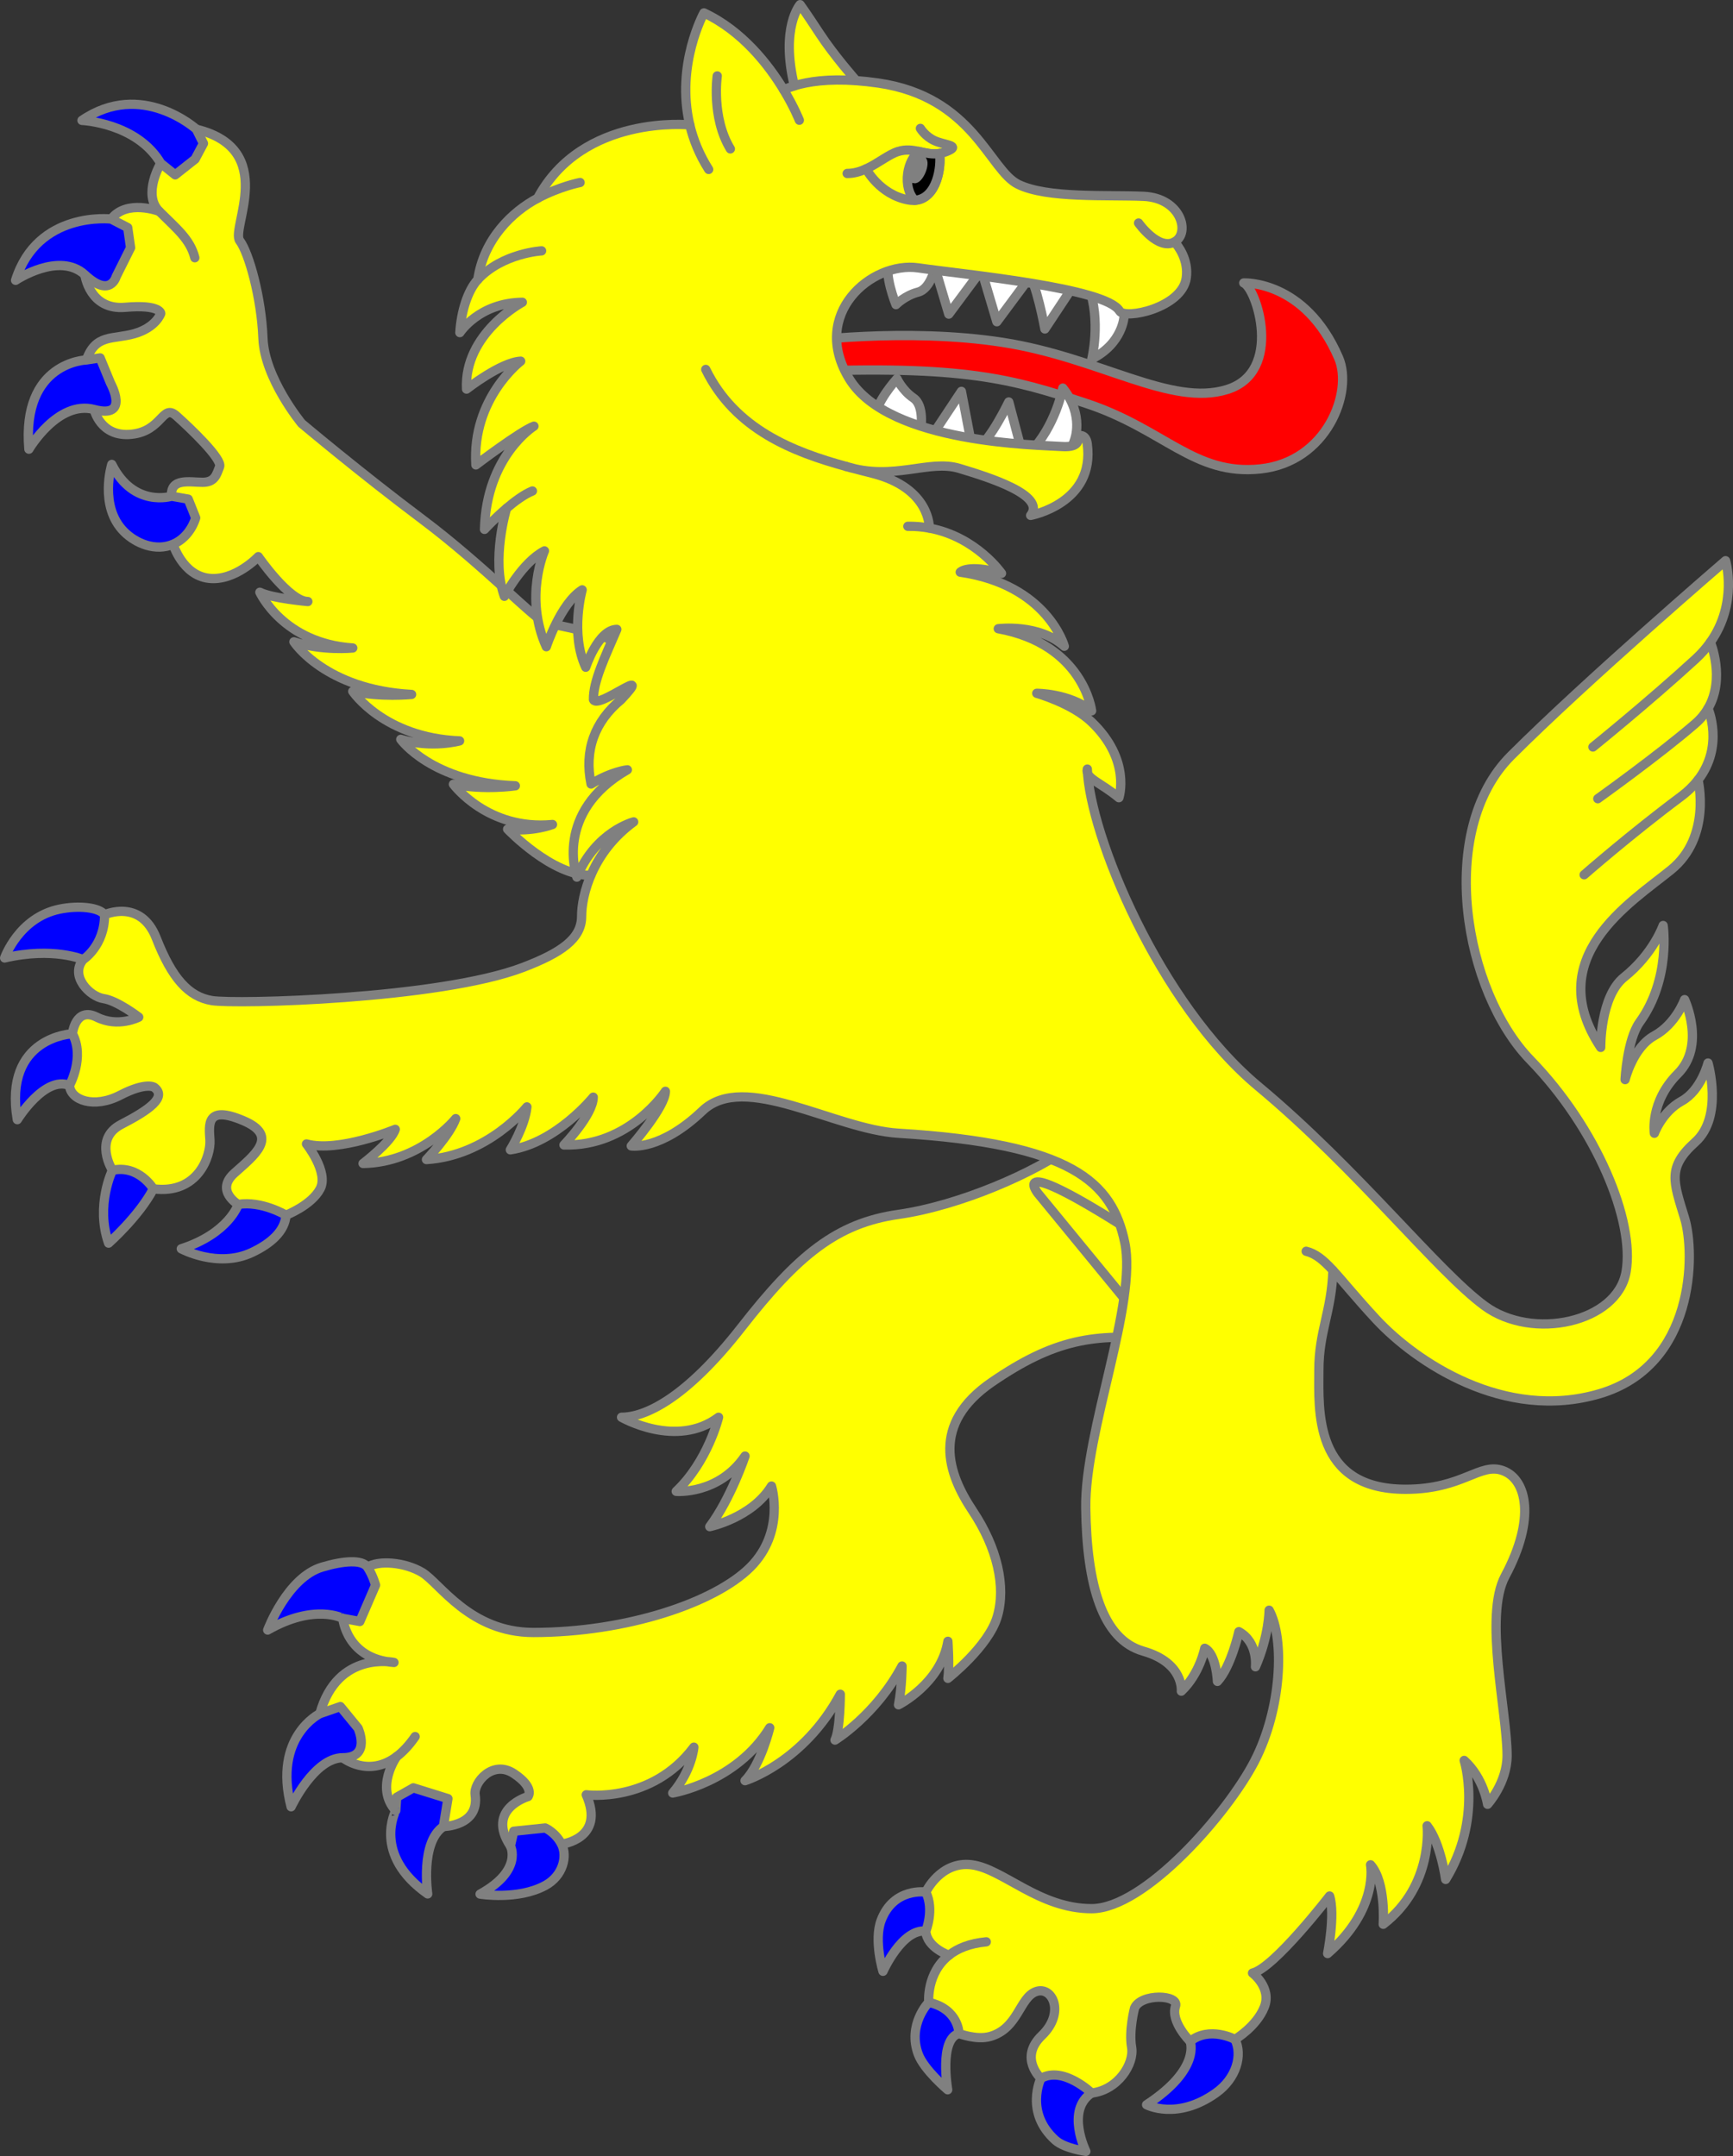 <?xml version="1.0" encoding="UTF-8" standalone="no"?>
<svg
   xmlns:dc="http://purl.org/dc/elements/1.1/"
   xmlns:cc="http://creativecommons.org/ns#"
   xmlns:rdf="http://www.w3.org/1999/02/22-rdf-syntax-ns#"
   xmlns:svg="http://www.w3.org/2000/svg"
   xmlns="http://www.w3.org/2000/svg"
   id="svg20"
   height="639.679"
   width="514.211"
   version="1.0">
  <rect width="100%" height="100%" fill="#333333" stroke="none"/>
  <defs
     id="defs29" />
  <g
     style="stroke-width:2.75;stroke-linecap:round;stroke-linejoin:round"
     transform="translate(-40.52,-48.839)"
     id="Wolf">
    <path
       style="fill:#ffff00;stroke:#808080"
       id="path2962"
       d="m 358.414,388.733 c -10.368,7.845 -32.976,17.796 -51.296,20.412 -18.319,2.616 -29.834,12.039 -46.583,33.498 -16.75,21.46 -28.787,26.694 -35.592,26.694 0,0 16.227,9.421 28.788,0 0,0 -3.14,13.085 -12.562,21.983 0,0 12.562,1.048 20.413,-10.468 0,0 -4.188,12.561 -10.469,20.935 0,0 12.563,-2.617 18.319,-12.039 0,0 4.187,13.608 -6.281,24.077 -10.468,10.469 -36.634,19.366 -64.379,19.366 -18.843,0 -27.741,-14.656 -32.975,-17.796 -5.234,-3.14 -13.085,-3.665 -16.225,-1.571 0,0 -1.046,8.897 -7.327,15.179 0,0 1.046,12.04 15.179,13.086 0,0 -16.75,-3.665 -21.983,15.179 0,0 7.852,3.142 6.804,13.086 0,0 7.469,6.047 15.958,-0.333 0,0 -6.538,9.23 -0.257,16.035 0,0 9.945,-3.664 14.133,4.711 0,0 10.753,-0.094 9.421,-9.421 -0.523,-3.664 5.233,-10.467 11.515,-6.28 6.282,4.187 4.188,6.803 4.188,6.803 0,0 -12.562,3.664 -5.234,14.656 0,0 7.327,-5.234 15.179,-0.523 0,0 13.085,-1.571 7.327,-14.656 0,0 19.367,2.617 31.929,-14.133 0,0 -0.524,6.804 -6.281,13.609 0,0 18.843,-3.14 28.788,-19.366 0,0 -2.617,10.991 -7.327,15.702 0,0 17.272,-5.233 28.264,-25.647 0,0 0,10.467 -1.57,13.608 0,0 12.039,-7.327 19.89,-21.983 0,0 -0.001,6.281 -1.048,11.515 0,0 12.562,-6.281 14.656,-18.843 0,0 0.523,7.328 0,10.992 0,0 12.037,-9.422 14.656,-18.319 2.618,-8.897 0,-20.413 -7.327,-31.404 -7.327,-10.991 -12.561,-25.646 5.759,-38.208 18.319,-12.563 30.358,-14.657 50.248,-12.563 19.89,2.094 -7.332,-72.232 -26.698,-57.576 z" />
    <path
       style="fill:#ffff00;stroke:#808080"
       id="path2964"
       d="m 377.255,437.932 -28.788,-35.069 c 0,0 -10.047,-12.927 28.788,12.039 7.328,4.711 0,23.031 0,23.031 z" />
    <path
       style="fill:#ffff00;stroke:#808080"
       id="path2974"
       d="m 236.619,244.768 c 0,0 -13.549,-7.62 -33.999,-11.026 -2.757,-0.46 -18.377,-16.999 -36.755,-30.782 -18.377,-13.783 -35.836,-28.485 -35.836,-28.485 0,0 -11.026,-13.324 -11.486,-25.269 -0.46,-11.945 -4.136,-25.269 -6.892,-28.944 -2.756,-3.675 11.486,-27.107 -12.864,-33.08 0,0 -3.216,9.649 -10.567,10.108 0,0 -5.513,9.188 -0.46,14.242 0,0 -9.649,-3.676 -14.243,2.298 0,0 0.46,11.026 -7.811,16.54 0,0 1.377,10.567 11.945,9.648 10.568,-0.919 10.568,1.838 10.568,1.838 0,0 -1.377,4.135 -7.811,5.973 -6.433,1.838 -11.487,0 -14.243,7.811 0,0 5.514,5.513 2.298,14.702 0,0 1.837,8.27 11.026,7.351 9.189,-0.919 9.188,-9.189 13.324,-5.513 4.136,3.676 13.783,12.864 12.864,15.162 -0.919,2.298 -1.379,4.594 -5.054,4.594 -3.675,0 -9.648,-1.379 -9.188,4.135 0,0 5.513,7.811 0.46,14.243 0,0 2.756,9.188 10.567,10.107 7.811,0.919 14.702,-6.432 14.702,-6.432 0,0 9.189,13.324 14.702,13.324 0,0 -10.567,-0.919 -14.242,-2.757 0,0 6.892,15.162 27.565,16.54 0,0 -9.188,0.919 -17.458,-1.838 0,0 9.188,14.242 34.917,15.62 0,0 -9.189,0.919 -17.458,-0.919 0,0 9.189,13.782 31.701,14.701 0,0 -8.27,2.298 -17.459,-0.46 0,0 9.189,12.864 33.999,13.783 0,0 -9.188,1.379 -18.377,-0.46 0,0 10.107,13.783 29.404,11.945 0,0 -5.973,2.298 -13.324,1.379 0,0 13.146,13.889 24.771,13.708 l 37.107,-3.024 17.479,-60.037 z" />
    <g
       style="stroke:#808080"
       id="armed">
      <g
         id="Claws-Back-R"
         style="fill:#0000ff;stroke:#808080">
        <path
           d="m 135.44,557.27 c 0,0 -13.964,6.775 -8.544,27.633 0,0 6.809,-14.547 15.35,-14.547 8.541,0 4.524,-8.775 4.524,-8.775 l -5.256,-6.406 z"
           id="path2954"
           style="fill:#0000ff;stroke:#808080" />
        <path
           d="m 119.948,532.469 c 0,0 5.812,-15.596 16.138,-18.672 6.268,-1.868 11.903,-2.341 13.486,0.03 1.583,2.37 2.384,5.305 2.384,5.305 l -4.668,10.802 -5.044,-0.928 c 10e-4,0 -8.292,-4.538 -22.296,3.463 z"
           id="path2956"
           style="fill:#0000ff;stroke:#808080" />
        <path
           d="m 191.969,596.526 c 0,0 3.849,7.21 -9,14.287 0,0 11.173,1.862 19.324,-2.549 5.322,-2.88 6.649,-8.739 4.855,-12.26 -1.795,-3.521 -4.855,-4.81 -4.855,-4.81 l -9.341,0.967 z"
           id="path2958"
           style="fill:#0000ff;stroke:#808080" />
        <path
           d="m 167.427,610.759 c 0,0 -2.284,-15.323 4.652,-19.99 l 1.35,-8.284 -10.27,-3.201 -4.934,2.801 -0.278,3.973 c -0.001,-10e-4 -7.059,13.097 9.479,24.7 z"
           id="path2960"
           style="fill:#0000ff;stroke:#808080" />
      </g>
      <g
         id="Claws-Front-R"
         style="fill:#0000ff;stroke:#808080">
        <path
           d="m 98.788,87.181 c 0,0 -16.231,-14.741 -33.945,-2.621 0,0 16.258,0.688 23.379,12.729 l 4.28,3.432 5.904,-4.662 2.486,-4.662 z"
           id="path2966"
           style="fill:#0000ff;stroke:#808080" />
        <path
           d="m 78.412,116.365 -4.893,-2.536 c 0,0 -21.836,-2.582 -28.376,18.176 0,0 12.98,-8.675 20.566,-1.636 7.585,7.04 9.292,0.498 9.292,0.498 l 4.265,-8.531 z"
           id="path2968"
           style="fill:#0000ff;stroke:#808080" />
        <path
           d="m 66.167,155.637 c 0,0 -19.275,0.488 -17.073,26.47 0,0 8.581,-14.631 19.37,-11.769 10.79,2.862 4.85,-7.828 4.85,-7.828 l -3.082,-7.487 z"
           id="path2970"
           style="fill:#0000ff;stroke:#808080" />
        <path
           d="m 91.436,196.067 c 0,0 -11.247,3.556 -17.746,-9.444 0,0 -3.893,12.435 3.647,19.975 3.487,3.487 9.327,5.932 14.559,3.711 5.232,-2.22 6.685,-7.833 6.685,-7.833 l -2.219,-5.548 z"
           id="path2972"
           style="fill:#0000ff;stroke:#808080" />
      </g>
      <g
         id="Claws-Front-L"
         style="fill:#0000ff;stroke:#808080">
        <path
           d="m 65.188,333.555 c 0,0 -8.822,-3.863 -23.293,-0.494 0,0 4.188,-11.975 16.256,-14.471 5.749,-1.189 11.818,-0.528 13.405,1.653 1.587,2.18 3.247,7.665 3.247,7.665 l -4.758,7.533 z"
           id="path3000"
           style="fill:#0000ff;stroke:#808080" />
        <path
           d="m 62.004,355.55 c 0,0 -20.529,0.886 -16.346,25.485 0,0 8.114,-13.16 15.477,-10.147 7.364,3.013 6.612,-4.579 6.612,-4.579 l -0.836,-9.204 z"
           id="path3002"
           style="fill:#0000ff;stroke:#808080" />
        <path
           d="m 73.87,396.065 c 0,0 -5.073,10.399 -1.128,21.61 0,0 8.97,-7.91 13.283,-16.112 4.327,-8.227 0.136,-5.755 0.136,-5.755 l -7.266,-4.152 z"
           id="path3004"
           style="fill:#0000ff;stroke:#808080" />
        <path
           d="m 111.202,406.193 c 0,0 -2.772,8.603 -16.893,13.155 0,0 10.773,5.868 20.918,1.114 5.718,-2.68 9.823,-6.365 10.155,-11.086 l -1.48,-5.728 -7.248,-2.215 -5.637,0.604 z"
           id="path3006"
           style="fill:#0000ff;stroke:#808080" />
      </g>
      <g
         id="Claws-Back-L"
         style="fill:#0000ff;stroke:#808080">
        <path
           d="m 315.221,610.213 c 0,0 -9.557,-1.455 -13.26,8.421 -2.234,5.959 0.558,15.083 0.558,15.083 0,0 5.626,-12.675 12.702,-11.929 7.076,0.746 7.224,-1.291 7.224,-1.291 l -2.42,-7.822 -0.93,-3.165 z"
           id="path3008"
           style="fill:#0000ff;stroke:#808080" />
        <path
           d="m 316.09,642.914 c 0,0 -6.45,6.654 -3.071,15.493 1.766,4.62 8.697,10.463 8.697,10.463 0,0 -2.633,-15.065 3.345,-16.696 5.978,-1.631 3.449,-6.269 3.449,-6.269 l -9.784,-7.609 z"
           id="path3010"
           style="fill:#0000ff;stroke:#808080" />
        <path
           d="m 349.37,665.488 c 0,0 -4.941,10.078 4.311,18.357 2.725,2.439 9.036,3.299 9.036,3.299 0,0 -6.064,-12.252 1.702,-17.315 7.765,-5.063 -3.424,-9.221 -3.424,-9.221 l -10.614,0.574 z"
           id="path3012"
           style="fill:#0000ff;stroke:#808080" />
        <path
           d="m 393.647,654.491 c 0,0 3.385,8.166 -12.914,18.818 0,0 8.952,4.739 20.535,-3.466 6.16,-4.363 8.001,-11.309 5.691,-15.931 -2.31,-4.621 -5.049,-5.63 -5.049,-5.63 l -8.085,2.44 z"
           id="path3014"
           style="fill:#0000ff;stroke:#808080" />
      </g>
    </g>
    <path
       style="fill:none;stroke:#808080"
       id="path3048"
       d="m 87.761,111.531 c 5.054,5.054 9.188,8.27 10.567,13.783" />
    <g
       id="langued">
      <path
         d="m 277.494,150.261 c 0,0 31.702,-4.328 60.587,0.167 28.885,4.495 49.826,19.223 66.588,13.96 16.762,-5.263 8.675,-30.126 4.888,-31.597 0,0 18.219,-0.895 28.16,22.234 4.371,10.172 -3.507,30.863 -23.235,32.938 -19.683,2.069 -28.44,-11.814 -51.935,-19.527 -21.504,-7.059 -35.889,-11.356 -85.415,-9.305 z"
         id="Tongue"
         style="fill:#ff0000;stroke:#808080" />
    </g>
    <g
       style="stroke:#808080;fill:#ffffff"
       id="Teeth"
       transform="matrix(-0.99,-0.143,-0.143,0.99,626.555,37.946)">
      <path
         style="stroke:#808080;fill:#ffffff"
         id="path2982"
         d="m 234.87,139.703 c 0,0 -0.852,7.949 7.666,13.912 0,0 -1.135,-11.64 3.975,-21.011 0,10e-4 -11.642,-1.987 -11.642,7.099 z" />
      <path
         style="stroke:#808080;fill:#ffffff"
         id="path2984"
         d="m 244.203,178.258 c 0,0 -1.975,-7.748 5.607,-14.862 0,0 0.533,11.684 6.926,20.231 0,-0.001 -11.241,3.623 -12.533,-5.37 z" />
      <path
         style="stroke:#808080;fill:#ffffff"
         id="path2986"
         d="m 250.486,131.752 7.099,15.048 c 0,0 4.543,-13.629 7.666,-16.184 z" />
      <path
         style="stroke:#808080;fill:#ffffff"
         id="path2988"
         d="m 292.399,132.906 c 0,0 0.284,6.916 3.975,8.451 3.691,1.536 5.962,4.61 5.962,4.61 0,0 5.112,-8.708 3.692,-12.549 l -13.061,-0.512" />
      <path
         style="stroke:#808080;fill:#ffffff"
         id="path2990"
         d="m 259.119,183.779 5.974,-14.016 c 0,0 3.876,12.28 7.149,14.641 z" />
      <path
         style="stroke:#808080;fill:#ffffff"
         id="path22"
         d="m 264.33,132.515 7.666,14.196 6.814,-14.764 z" />
      <path
         style="stroke:#808080;fill:#ffffff"
         id="path24"
         d="m 278.761,132.321 7.666,14.196 6.814,-14.765 z" />
      <path
         style="stroke:#808080;fill:#ffffff"
         id="path26"
         d="m 273.768,185.132 5.679,-16.468 7.666,16.184 z" />
      <path
         style="stroke:#808080;fill:#ffffff"
         id="path2998"
         d="m 289.784,181.323 c 0,0 -0.137,-6.919 3.455,-8.676 3.592,-1.757 5.671,-4.963 5.671,-4.963 0,0 5.63,8.382 4.446,12.301 l -13.005,1.303" />
    </g>
    <path
       style="fill:#ffff00;stroke:#808080"
       id="Wolf-main"
       d="m 215.899,281.451 c 6.088,-3.747 10.77,-4.214 10.77,-4.214 -22.008,12.644 -14.984,31.842 -14.984,31.842 5.62,-13.58 16.858,-16.389 16.858,-16.389 -12.175,8.898 -15.452,21.542 -15.452,28.097 0,6.555 -6.088,10.77 -17.388,15.083 -24.808,9.47 -85.371,10.995 -92.316,9.839 -6.945,-1.157 -11.866,-6.656 -16.495,-18.521 -4.629,-11.864 -15.337,-6.945 -15.337,-6.945 0,9.261 -6.367,13.312 -6.367,13.312 -4.052,4.919 2.026,10.997 6.077,11.576 4.052,0.579 10.419,5.498 10.419,5.498 0,0 -6.077,3.184 -12.443,0 -6.366,-3.184 -7.235,4.919 -7.235,4.919 3.763,6.945 -0.868,15.338 -0.868,15.338 0.289,4.34 7.234,6.945 15.048,2.894 7.814,-4.051 10.129,-2.316 10.129,-2.316 3.763,2.894 -1.447,6.656 -9.839,10.997 -8.392,4.34 -2.605,13.601 -2.605,13.601 7.814,-1.736 12.155,5.498 12.155,5.498 13.312,1.736 17.075,-9.84 16.785,-14.47 -0.29,-4.63 -1.158,-10.418 9.839,-5.787 10.997,4.63 3.184,10.417 -2.605,15.626 -5.788,5.209 1.158,9.262 1.158,9.262 6.946,-1.157 14.18,3.183 14.18,3.183 0,0 7.524,-2.894 10.129,-7.813 2.605,-4.919 -4.052,-13.312 -4.052,-13.312 9.55,2.604 26.335,-4.34 26.335,-4.34 -1.158,3.76 -9.55,10.129 -9.55,10.129 17.074,-0.29 27.492,-13.311 27.492,-13.311 -1.737,4.92 -8.682,12.155 -8.682,12.155 18.232,-1.157 29.807,-15.627 29.807,-15.627 -0.579,5.788 -4.919,12.733 -4.919,12.733 13.601,-2.025 24.598,-15.627 24.598,-15.627 0,5.209 -8.682,14.18 -8.682,14.18 19.389,0.579 30.096,-15.916 30.096,-15.916 0,4.63 -10.129,16.206 -10.129,16.206 0,0 8.682,1.446 21.125,-10.419 12.443,-11.864 39.068,5.498 58.168,6.656 51.554,3.125 63.376,14.469 67.138,32.411 3.761,17.942 -11.866,55.854 -11.577,78.715 0.289,22.861 4.919,39.067 17.075,42.541 12.156,3.474 11.287,11.866 11.287,11.866 5.498,-5.208 6.944,-12.733 6.944,-12.733 3.473,1.736 3.763,9.839 3.763,9.839 4.052,-4.342 6.367,-14.759 6.367,-14.759 5.788,3.184 4.919,10.418 4.919,10.418 4.052,-9.261 4.053,-16.785 4.053,-16.785 4.632,8.393 3.763,29.23 -4.34,44.857 -8.103,15.627 -32.701,43.698 -48.328,43.698 -15.627,0 -26.335,-11.864 -35.596,-13.022 -9.261,-1.158 -13.601,8.103 -13.601,8.103 2.605,5.209 0,11.576 0,11.576 0.289,4.919 6.879,7.156 6.879,7.156 -6.781,5.339 -6.01,13.97 -6.01,13.97 8.972,2.026 8.971,9.261 8.971,9.261 0,0 5.209,2.027 9.261,0.869 8.366,-2.39 8.682,-11.574 13.601,-13.312 4.919,-1.738 8.682,6.367 1.737,13.022 -6.945,6.655 -0.29,12.733 -0.29,12.733 6.655,-3.763 15.048,4.34 15.048,4.34 7.814,-0.869 12.732,-8.682 11.866,-13.601 -0.867,-4.919 0.868,-11.576 0.868,-11.576 1.852,-4.446 13.314,-4.053 12.156,-0.58 -1.534,4.602 4.34,10.419 4.34,10.419 5.788,-4.63 13.311,-0.579 13.311,-0.579 0,0 6.367,-3.761 8.682,-9.55 2.315,-5.788 -3.474,-10.129 -3.474,-10.129 6.366,-1.448 22.863,-22.862 22.863,-22.862 1.737,5.498 -0.579,17.074 -0.579,17.074 15.338,-13.312 12.732,-26.334 12.732,-26.334 4.632,5.211 3.763,17.653 3.763,17.653 15.048,-11.576 13.022,-29.228 13.022,-29.228 4.053,5.208 5.498,15.917 5.498,15.917 10.997,-17.942 5.498,-35.306 5.498,-35.306 5.786,5.209 6.945,13.022 6.945,13.022 0,0 5.788,-6.367 5.788,-14.469 0,-13.022 -6.945,-41.383 -0.579,-53.247 9.146,-17.048 6.365,-28.651 -0.579,-31.255 -6.944,-2.605 -11.864,5.499 -28.94,5.499 -27.493,0 -25.756,-23.73 -25.756,-35.306 0,-11.576 3.763,-17.364 4.175,-29.637 3.094,3.344 6.912,8.154 12.898,14.589 11.576,12.445 37.91,30.386 66.271,21.994 28.361,-8.392 28.361,-41.673 25.178,-52.091 -3.316,-10.854 -5.209,-15.049 3.183,-22.573 8.392,-7.524 3.763,-23.44 3.763,-23.44 0,0 -2.025,8.104 -7.813,11.287 -5.788,3.183 -8.103,9.55 -8.103,9.55 0,0 -1.448,-9.262 6.945,-17.654 8.393,-8.392 2.026,-21.993 2.026,-21.993 0,0 -2.605,7.235 -8.972,10.708 -6.367,3.473 -8.682,13.022 -8.682,13.022 0,0 0.578,-11.864 4.34,-17.074 9.304,-12.885 6.945,-28.649 6.945,-28.649 0,0 -2.895,8.392 -11.577,15.337 -7.146,5.717 -6.945,20.836 -6.945,20.836 -17.653,-26.625 8.682,-42.83 20.835,-52.67 12.153,-9.84 8.035,-26.675 8.035,-26.675 7.835,-10.1 2.962,-21.224 2.962,-21.224 5.212,-8.912 0.711,-19.658 0.711,-19.658 8.236,-11.65 4.499,-24.181 4.499,-24.181 0,0 -41.383,35.596 -63.666,57.879 -22.283,22.283 -13.891,70.032 5.787,90.29 19.679,20.259 30.965,47.75 28.361,62.798 -2.605,15.048 -27.783,20.548 -41.962,10.128 -14.179,-10.42 -37.62,-40.514 -67.139,-65.113 -29.518,-24.599 -50.066,-74.664 -50.755,-94.163 -0.689,2.783 3.878,3.918 9.365,8.499 0,0 3.728,-11.13 -8.099,-22.466 -5.817,-5.575 -16.273,-8.51 -16.273,-8.51 0,0 9.47,-0.047 16.28,5.199 0,0 -2.344,-19.739 -27.698,-24.361 0,0 12.057,-1.565 19.592,5.205 0,0 -4.929,-18.221 -30.881,-21.983 0,0 2.257,-2.513 12.251,0.356 0,0 -7.482,-10.865 -21.42,-13.429 0,0 0.479,-11.844 -16.863,-16.251 -2.506,-0.637 -5.108,-1.298 -7.756,-2.025 14.043,4.356 24.454,-2.179 33.52,0.555 9.066,2.734 25.81,8.001 21.163,13.951 0,0 19.185,-3.552 16.798,-21.222 -0.456,-3.378 -2.975,-2.324 -2.975,-2.324 0,0 1.847,3.58 -4.708,3.102 -6.555,-0.478 -50.99,-0.767 -62.871,-19.996 -11.881,-19.23 6.495,-35.019 20.398,-33.004 13.903,2.015 55.748,5.902 59.75,12.8 1.506,2.596 18.489,-0.887 19.779,-9.789 0.788,-5.434 -2.493,-9.649 -3.489,-10.696 4.821,-2.631 1.891,-13.045 -9.137,-13.534 -11.028,-0.488 -28.583,0.666 -37.222,-3.546 -8.639,-4.213 -13.256,-25.97 -41.519,-30.067 -2.34,-0.336 -4.526,-0.57 -6.571,-0.716 0,0 -6.565,-7.434 -10.828,-13.952 -4.263,-6.518 -5.812,-8.595 -5.812,-8.595 0,0 -5.896,6.701 -1.705,24.084 -1.198,0.368 -2.246,0.771 -3.158,1.185 -4.474,-7.39 -12.256,-17.466 -23.667,-22.821 0,0 -8.465,15.338 -4.203,33.228 0,0 -31.79,-3.272 -45.138,21.755 -7.546,4.001 -16.011,12.106 -17.754,24.131 -3.019,3.256 -4.948,9.546 -5.332,15.745 0,0 5.646,-8.823 18.539,-9.001 0,0 -17.375,9.265 -16.549,25.76 0,0 10.169,-7.971 16.064,-8.286 0,0 -14.526,11.014 -13.298,30.783 0,0 13.214,-10.034 17.229,-11.499 0,0 -14.136,8.771 -14.673,30.624 0,0 2.93,-3.177 6.546,-6.255 0,0 -4.641,15.303 -0.653,26.115 0,0 5.26,-10.057 11.896,-13.481 0,0 -6.086,13.738 0.554,28.444 0,0 4.2,-12.843 10.635,-16.881 0,0 -3.628,12.926 1.057,22.961 0,0 3.665,-11.165 9.231,-11.235 -3.503,8.174 -7.059,15.465 -6.928,20.842 1.299,3.042 18.546,-11.011 8.19,0.015 -7.891,6.511 -10.983,15.1 -8.905,25.024 z" />
    <path
       style="fill:none;stroke:#808080"
       id="path3050"
       d="m 158.203,570.022 c 1.808,-1.359 3.663,-3.283 5.501,-5.948" />
    <path
       style="fill:none;stroke:#808080"
       id="path3038"
       d="m 322.101,628.945 c 2.511,-1.977 6.058,-3.503 11.064,-3.972" />
    <path
       style="fill:none;stroke:#808080"
       id="path3036"
       d="m 436.022,425.754 c -2.888,-3.123 -5.142,-4.969 -7.938,-5.668" />
    <path
       style="fill:none;stroke:#808080"
       id="path3018"
       d="m 294.559,72.761 c -8.255,-0.59 -14.196,0.263 -18.345,1.537" />
    <path
       style="fill:none;stroke:#808080"
       id="path3020"
       d="m 378.351,115.012 c 0,0 5.834,8.245 10.655,5.614" />
    <path
       style="fill:none;stroke:#808080"
       id="path3022"
       d="m 253.339,71.362 c 0,0 -1.786,12.32 3.89,21.653" />
    <path
       style="fill:none;stroke:#808080"
       id="path3024"
       d="m 277.7,84.513 c 0,0 -1.511,-3.858 -4.643,-9.031" />
    <path
       style="fill:none;stroke:#808080"
       id="path3026"
       d="m 212.641,102.99 c 0,0 -5.94,1.128 -12.592,4.656" />
    <path
       style="fill:none;stroke:#808080"
       id="path3028"
       d="m 190.819,199.648 c 2.479,-2.11 5.279,-4.174 7.678,-5.135" />
    <path
       style="fill:none;stroke:#808080"
       id="path3040"
       d="m 316.262,205.525 c -1.99,-0.366 -4.113,-0.563 -6.366,-0.534" />
    <path
       style="fill:none;stroke:#808080"
       id="path3042"
       d="M 291.642,187.249 C 275.968,182.945 258.672,176.309 249.927,158.445" />
    <path
       style="fill:none;stroke:#808080"
       id="path3044"
       d="m 245.187,85.889 c 1.028,4.319 2.798,8.786 5.609,13.222" />
    <path
       style="fill:none;stroke:#808080"
       id="path3046"
       d="m 201.223,123.266 c 0,0 -11.643,0.651 -18.928,8.51" />
    <path
       style="fill:none;stroke:#808080"
       id="path3058"
       d="m 297.514,98.943 c -1.752,0.803 -3.619,1.366 -5.622,1.362" />
    <path
       style="fill:none;stroke:#808080"
       id="path3060"
       d="m 313.615,86.931 c 0,0 1.396,2.377 4.253,3.66 2.768,1.244 7.22,1.394 4.376,2.809 -1.062,0.529 -2.044,0.83 -2.974,0.978" />
    <path
       style="fill:none;stroke:#808080"
       id="path3062"
       d="m 319.268,94.377 c -4.401,0.7 -7.6,-2.057 -12.3,-0.583 -2.788,0.874 -5.882,3.511 -9.454,5.149 0,0 3.919,7.527 12.375,9.189 8.456,1.66 10.094,-9.782 9.379,-13.754 z" />
    <path
       style="stroke:#808080"
       id="path3066"
       d="m 313.111,93.771 c 1.979,0.421 3.912,0.964 6.159,0.607 0.653,3.625 -0.659,13.466 -7.32,13.897 -1.685,-1.628 -2.569,-4.706 -2.082,-8.065 0.402,-2.776 1.65,-5.102 3.243,-6.438 z m -1.391,8.052 c 0.539,0.247 1.489,-0.774 2.12,-2.28 0.633,-1.506 0.708,-2.926 0.169,-3.171 -0.54,-0.246 -1.488,0.775 -2.121,2.281 -0.632,1.504 -0.708,2.925 -0.168,3.17 z" />
    <path
       style="fill:none;stroke:#808080"
       id="path3032"
       d="m 547.312,259.035 c -0.924,1.578 -2.151,3.097 -3.761,4.491 -10.708,9.261 -28.94,22.283 -28.94,22.283" />
    <path
       style="fill:none;stroke:#808080"
       id="path3034"
       d="m 544.351,280.259 c -1.323,1.706 -3.008,3.382 -5.141,4.971 -14.76,10.997 -28.649,23.151 -28.649,23.151" />
    <path
       style="fill:none;stroke:#808080"
       id="path3030"
       d="m 548.023,239.378 c -1.214,1.716 -2.688,3.413 -4.472,5.048 -13.891,12.733 -30.386,26.045 -30.386,26.045" />
    <rect
       transform="rotate(-10.925)"
       y="94.826"
       x="176.022"
       height="48.781"
       width="127.785"
       id="crowned"
       style="opacity:1;fill:none;stroke:none" />
  </g>
</svg>

